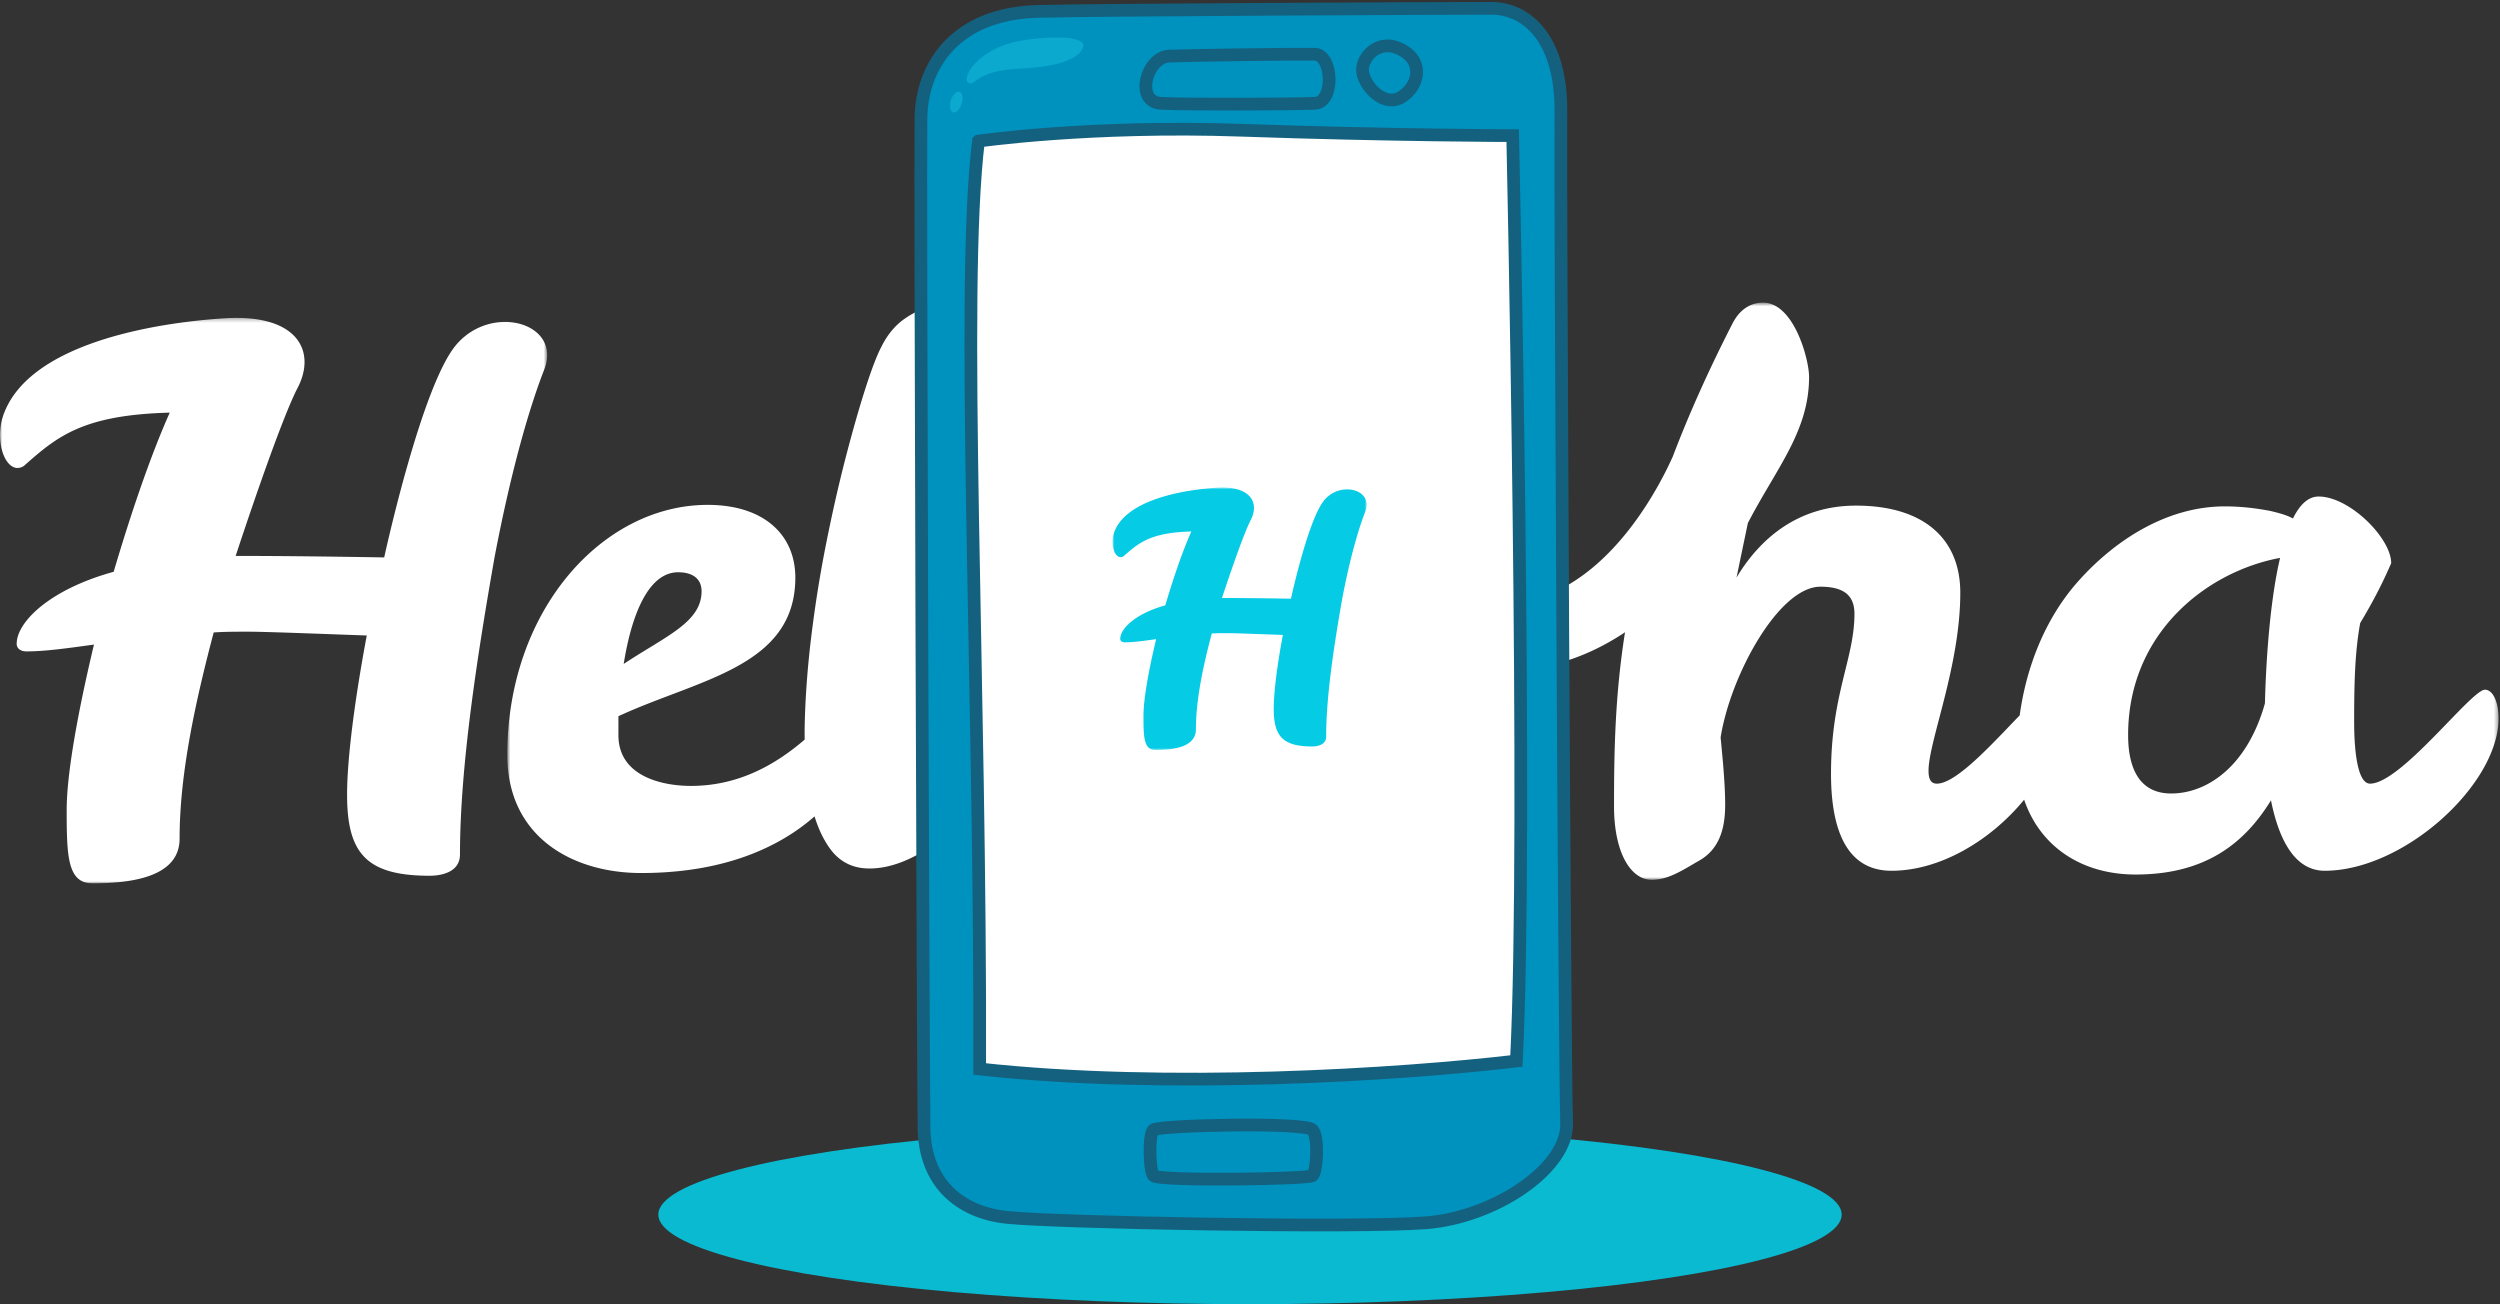 <svg xmlns="http://www.w3.org/2000/svg" xmlns:xlink="http://www.w3.org/1999/xlink" width="600" height="313" viewBox="0 0 600 313">
    <rect x="0" y="0" width="600" height="313" fill="#333333" stroke="none"/>
    <defs>
        <path id="a" d="M.75.626h477.9v138.536H.75z"/>
        <path id="c" d="M.002.295h131.316V136H.002z"/>
        <path id="e" d="M.902.345h154.96V293H.903z"/>
        <path id="g" d="M0 0h61v63H0z"/>
    </defs>
    <g fill="none" fill-rule="evenodd">
        <g transform="translate(121 72)">
            <mask id="b" fill="#fff">
                <use xlink:href="#a"/>
            </mask>
            <path fill="#FFF" d="M422.586 96.801c-4.352 15.453-14.15 21.638-22.497 21.638-8.166 0-10.341-6.911-10.341-14.005 0-24.54 18.866-39.266 36.469-42.539-2.724 11.637-3.449 27.451-3.631 34.906M232.148 108.36c-4.915 5.661-11.822 9.75-20.087 9.75-15.897 0-22.695-10.064-22.695-20.65 0-15.825 10.982-30.499 28.659-30.499 0 0 .14-.005.344-.016-1.127 6.645 1.153 14.418 8.38 18.444 3.072 1.71 7.81 3.09 13.564 3.272-.318 6.802-3.313 13.89-8.165 19.699M41.752 65.346c3.814 0 5.625 1.824 5.625 4.548 0 7.455-8.526 10.727-18.689 17.45 1.82-11.454 5.807-21.998 13.064-21.998m433.633 28.183c-3.266 0-20.139 22.547-27.579 22.547-2.723 0-3.809-6.545-3.809-14.91 0-9.274.183-16.729 1.45-23.634 2.724-4.549 5.083-8.909 7.44-14.366 0-5.997-9.98-15.997-17.42-15.997-2.54 0-4.534 2.002-6.167 5.274-1.273-.731-3.083-1.275-5.441-1.819-3.814-.732-7.44-1.092-10.889-1.092-15.057 0-28.121 9.457-36.469 19.452-7.169 8.736-11.28 19.756-12.772 30.703-6.334 6.519-15.146 16.389-19.883 16.389-1.45 0-1.998-1.093-1.998-3.095 0-7.089 7.622-25.088 7.622-42.727 0-12.902-8.713-20.905-25.038-20.905-14.155 0-23.227 8.181-28.67 17.272l2.724-13.09c6.892-13.268 14.692-21.999 14.692-35.089 0-4.182-3.626-17.816-11.066-17.816-2.358 0-5.264 1.092-7.257 4.909-5.942 11.595-10.643 22.202-14.374 32.004-3.052 6.822-12.965 26.217-29.67 33.102-.188.063-.366.115-.554.173 1.519-1.47 2.27-3.529 1.456-5.332-.777-1.715-2.854-2.102-2.854-2.102a5.155 5.155 0 0 0-2.63-.016c-.005-.005-.005-.01-.01-.02 1.378-1.464 2.03-3.43 1.231-5.155-.787-1.704-2.869-2.076-2.869-2.076-1.18-.308-2.285-.204-3.256.189.673-1.61.653-3.367-.407-4.658-1.19-1.454-3.297-1.292-3.297-1.292-1.743 0-3.12.774-4.049 1.93.46-1.46.34-2.98-.605-4.136-1.19-1.453-3.297-1.291-3.297-1.291-2.317 0-3.997 1.37-4.805 3.194-6.162-1.244-10.93-.878-10.93-.878-30.663 0-49.716 25.449-49.716 52.905 0 2.436.219 4.856.641 7.225-.516.622-1.017 1.239-1.544 1.866-.61.606-1.304 1.427-2.087 2.452a28.763 28.763 0 0 1-2.54 2.906 17.876 17.876 0 0 1-2.902 2.369c-1.027.664-2.03.998-2.994.998-.85 0-1.273-1.547-1.273-4.637s.302-7.183.907-12.27c.606-5.091 1.456-10.936 2.541-17.544a773.082 773.082 0 0 1 3.626-20.273c3.532-17.597 8.447-35.042 12.204-45.205 1.586-4.292 2.076-8.212 1.43-11.386-.888-4.35-3.92-7.292-9.277-7.763a22.518 22.518 0 0 0-7.258.455c-2.42.544-4.779 1.605-7.074 3.178-2.301 1.58-4.174 3.817-5.625 6.728-1.09 2.06-2.39 5.453-3.902 10.179-1.513 4.731-3.084 10.246-4.717 16.546-1.633 6.3-3.177 13.09-4.627 20.362a301.305 301.305 0 0 0-3.538 21.904c-.495 4.03-.876 7.957-1.153 11.805a474.88 474.88 0 0 1-3.74 5.65c-1.274 1.883-2.813 4-4.628 6.363a193.176 193.176 0 0 1-5.807 7.183c-.605.606-1.3 1.427-2.087 2.452a28.763 28.763 0 0 1-2.54 2.906 17.876 17.876 0 0 1-2.902 2.369c-1.028.664-2.03.998-2.995.998-.845 0-1.267-1.547-1.267-4.637s.297-7.183.902-12.27c.605-5.091 1.456-10.936 2.541-17.544 1.09-6.608 2.3-13.362 3.631-20.273 3.527-17.597 8.442-35.042 12.198-45.205 1.592-4.292 2.077-8.212 1.43-11.386-.887-4.35-3.918-7.292-9.271-7.763a22.55 22.55 0 0 0-7.263.455c-2.415.544-4.779 1.605-7.074 3.178-2.296 1.58-4.174 3.817-5.625 6.728-1.09 2.06-2.39 5.453-3.902 10.179C85.145 26.085 83.574 31.6 81.94 37.9c-1.633 6.3-3.172 13.09-4.627 20.362a298.459 298.459 0 0 0-3.533 21.904c-.913 7.335-1.455 14.366-1.633 21.09-.041 1.458-.041 2.859-.026 4.25-6.495 5.577-15.417 11.114-27.281 11.114-6.715 0-17.42-2.18-17.42-12.186V99.89c19.23-8.908 42.458-11.815 42.458-33.27 0-10.178-7.44-17.45-21.047-17.45C23.612 49.17.75 74.44.75 109.165c0 19.818 15.783 28.36 32.118 28.36 19.78 0 33.094-6.1 41.624-13.592.944 3.053 2.186 5.651 3.736 7.774 2.295 3.152 5.441 4.731 9.433 4.731 8.827 0 18.865-6.488 30.12-19.458 2.175-2.54 4.2-5.055 6.077-7.543l.783-1.051c.151 3.884.511 7.496 1.116 10.78.966 5.212 2.599 9.394 4.9 12.54 2.295 3.153 5.441 4.732 9.432 4.732 8.296 0 17.661-5.724 28.09-17.173 5.49 10.743 16.884 18.621 35.416 18.621 14.332 0 26.305-7.089 34.836-16.906 8.306-9.954 13.476-22.062 14.144-33.72a49.802 49.802 0 0 0 3.537-1.056c4.57-1.568 8.864-3.774 12.892-6.461-2.426 15.343-2.635 28.768-2.635 41.785 0 11.089 3.992 17.634 9.073 17.634 3.992 0 7.44-2.363 11.249-4.548 4.899-2.724 6.35-7.633 6.35-13.452 0-4.725-.543-10.544-1.091-16.18 2.363-14.91 13.977-36.176 23.953-36.176 6.35 0 8.165 2.724 8.165 6.54 0 10.728-5.624 19.275-5.624 38.362 0 12.18 3.083 23.274 14.514 23.274 11.953 0 24.094-7.57 31.836-17.053 3.804 11.171 13.69 17.957 26.765 17.957 16.69 0 26.129-7.45 32.478-17.81 1.998 9.995 5.99 16.906 12.887 16.906 19.048 0 41.728-20.728 41.728-36.542 0-4.183-1.45-6.911-3.266-6.911" mask="url(#b)"/>
        </g>
        <g transform="translate(0 76)">
            <mask id="d" fill="#fff">
                <use xlink:href="#c"/>
            </mask>
            <path fill="#FFF" d="M126.349 2.276c-3.253-1.412-7.604-1.412-11.531.408-2.296 1.062-4.45 2.746-6.15 5.137C100.557 19.245 92.21 57.78 92.21 57.78c-10.914-.183-24.192-.361-35.65-.361 0 0 10.302-31.547 14.873-40.345 4.565-8.798 0-17.821-17.598-16.681C36.525 1.517 7.605 6.523 1.08 22.9c-.063.146-.12.298-.178.444-.042.116-.094.225-.136.34.01.006.016.006.026.006a14.04 14.04 0 0 0-.79 4.618c0 4.73 1.998 8.004 4.184 8.004.544 0 1.271-.184 1.815-.728 7.823-6.915 14.005-12.004 34.74-12.553-4.55 10.19-9.277 24.014-13.46 38.2-15.276 4.19-23.278 12.01-23.278 17.288 0 1.088.91 1.815 2.364 1.815 4.367 0 9.638-.727 16.186-1.638-3.818 16.007-6.548 30.925-6.548 39.66 0 11.095.183 17.644 6.187 17.644 10.182 0 20.913-1.82 20.913-10.734 0-15.645 3.818-32.922 8.18-49.478 2.729-.183 5.276-.183 8.189-.183 4.544 0 17.822.544 28.553.91-2.912 15.462-4.727 29.648-4.727 38.2 0 14.009 4.544 19.464 19.82 19.464 3.274 0 7.274-1.093 7.274-5.095 0-21.168 4.184-47.877 8.295-71.321 4.204-22.053 8.68-36.783 11.913-45.027 1.971-5.037-.34-8.766-4.252-10.461" mask="url(#d)"/>
        </g>
        <ellipse cx="300" cy="291.5" fill="#09BAD1" rx="142" ry="21.5"/>
        <g transform="translate(220 2)">
            <mask id="f" fill="#fff">
                <use xlink:href="#e"/>
            </mask>
            <path fill="#0092BF" d="M28.89 1.082C41.386.711 128.73.345 137.74.345c9.01 0 16.916 7.917 16.734 25.037-.185 17.12.924 232.157 1.38 243.004.458 10.847-17.08 22.778-33.777 24.082-16.698 1.307-89.059-.053-100.592-1.306-11.534-1.254-19.596-8.569-19.81-21.317-.213-12.75-.95-228.63-.734-243.176C1.124 14.337 8.958 1.674 28.89 1.082" mask="url(#f)"/>
        </g>
        <path stroke="#14617F" stroke-width="3.055" d="M248.994 2.735C261.496 2.365 348.862 2 357.874 2c9.011 0 16.92 7.897 16.737 24.98-.185 17.082.924 231.639 1.38 242.461.458 10.82-17.084 22.726-33.785 24.028-16.703 1.304-89.082-.052-100.617-1.303-11.538-1.251-19.601-8.55-19.815-21.271-.213-12.722-.952-228.116-.735-242.63.183-12.305 8.02-24.94 27.955-25.53z"/>
        <path fill="#FFF" d="M234.832 33.86s26.851-3.869 63.05-2.607c36.197 1.26 65.164 1.299 65.164 1.299s3.726 167.467.887 222.096c-28.268 3.308-83.813 6.843-128.808 1.914.284-92.335-4.71-186.612-.293-222.701"/>
        <path stroke="#14617F" stroke-width="3.055" d="M234.832 33.86s26.851-3.869 63.05-2.607c36.197 1.26 65.164 1.299 65.164 1.299s3.726 167.467.887 222.096c-28.268 3.308-83.813 6.843-128.808 1.914.284-92.335-4.71-186.612-.293-222.701zM335.695 11.6c6.297 2.822 4.922 8.972.757 11.642-4.164 2.672-8.738-2.316-9.385-5.738-.648-3.424 3.517-8.194 8.628-5.905zM315.489 13.007c4.432.044 4.903 11.59.059 11.79-4.843.204-30.603.33-36.933 0-6.33-.328-3.51-11.138 2.034-11.335 5.546-.197 29.042-.514 34.84-.455zM315.003 271.164c1.608 1.89 1.02 10.139 0 10.994-1.02.856-37.186 1.361-38.175 0-.988-1.362-1.214-9.883 0-10.994 1.215-1.11 36.522-1.94 38.175 0z"/>
        <path fill="#0BA9CE" d="M244.733 9.82c6.467-1.21 15.555-1.284 15.26 1.174-.297 2.455-4.593 5.028-15.26 5.483-10.666.454-10.518 4.237-12.296 3.404-1.778-.833 1.778-8.094 12.296-10.061M230.727 25.103c-.477 1.338-1.412 2.154-2.091 1.823-.676-.334-.84-1.69-.363-3.028.477-1.34 1.412-2.157 2.09-1.824.678.331.84 1.689.364 3.029"/>
        <g transform="translate(267 117)">
            <mask id="h" fill="#fff">
                <use xlink:href="#g"/>
            </mask>
            <path fill="#05CBE5" d="M58.692.92c-1.511-.656-3.533-.656-5.357.189a7.204 7.204 0 0 0-2.857 2.385c-3.768 5.303-7.645 23.193-7.645 23.193-5.07-.085-11.238-.168-16.56-.168 0 0 4.785-14.645 6.909-18.73 2.12-4.084 0-8.273-8.175-7.744C16.967.568 3.532 2.891.5 10.495c-.029.068-.055.138-.082.206-.02.053-.044.104-.063.158.005.002.007.002.012.002A6.515 6.515 0 0 0 0 13.005c0 2.196.928 3.716 1.943 3.716.253 0 .59-.085.843-.338 3.635-3.21 6.506-5.573 16.138-5.828-2.113 4.73-4.31 11.149-6.253 17.734-7.096 1.945-10.813 5.576-10.813 8.026 0 .505.423.843 1.098.843 2.029 0 4.478-.338 7.52-.76-1.774 7.43-3.042 14.356-3.042 18.411 0 5.15.085 8.191 2.873 8.191 4.73 0 9.715-.845 9.715-4.983 0-7.263 1.774-15.284 3.8-22.97 1.268-.085 2.45-.085 3.804-.085 2.111 0 8.279.253 13.264.423-1.353 7.178-2.196 13.764-2.196 17.734 0 6.503 2.11 9.036 9.207 9.036 1.52 0 3.379-.508 3.379-2.365 0-9.828 1.943-22.227 3.853-33.11 1.953-10.238 4.032-17.077 5.534-20.904.916-2.338-.158-4.07-1.975-4.856" mask="url(#h)"/>
        </g>
    </g>
</svg>
